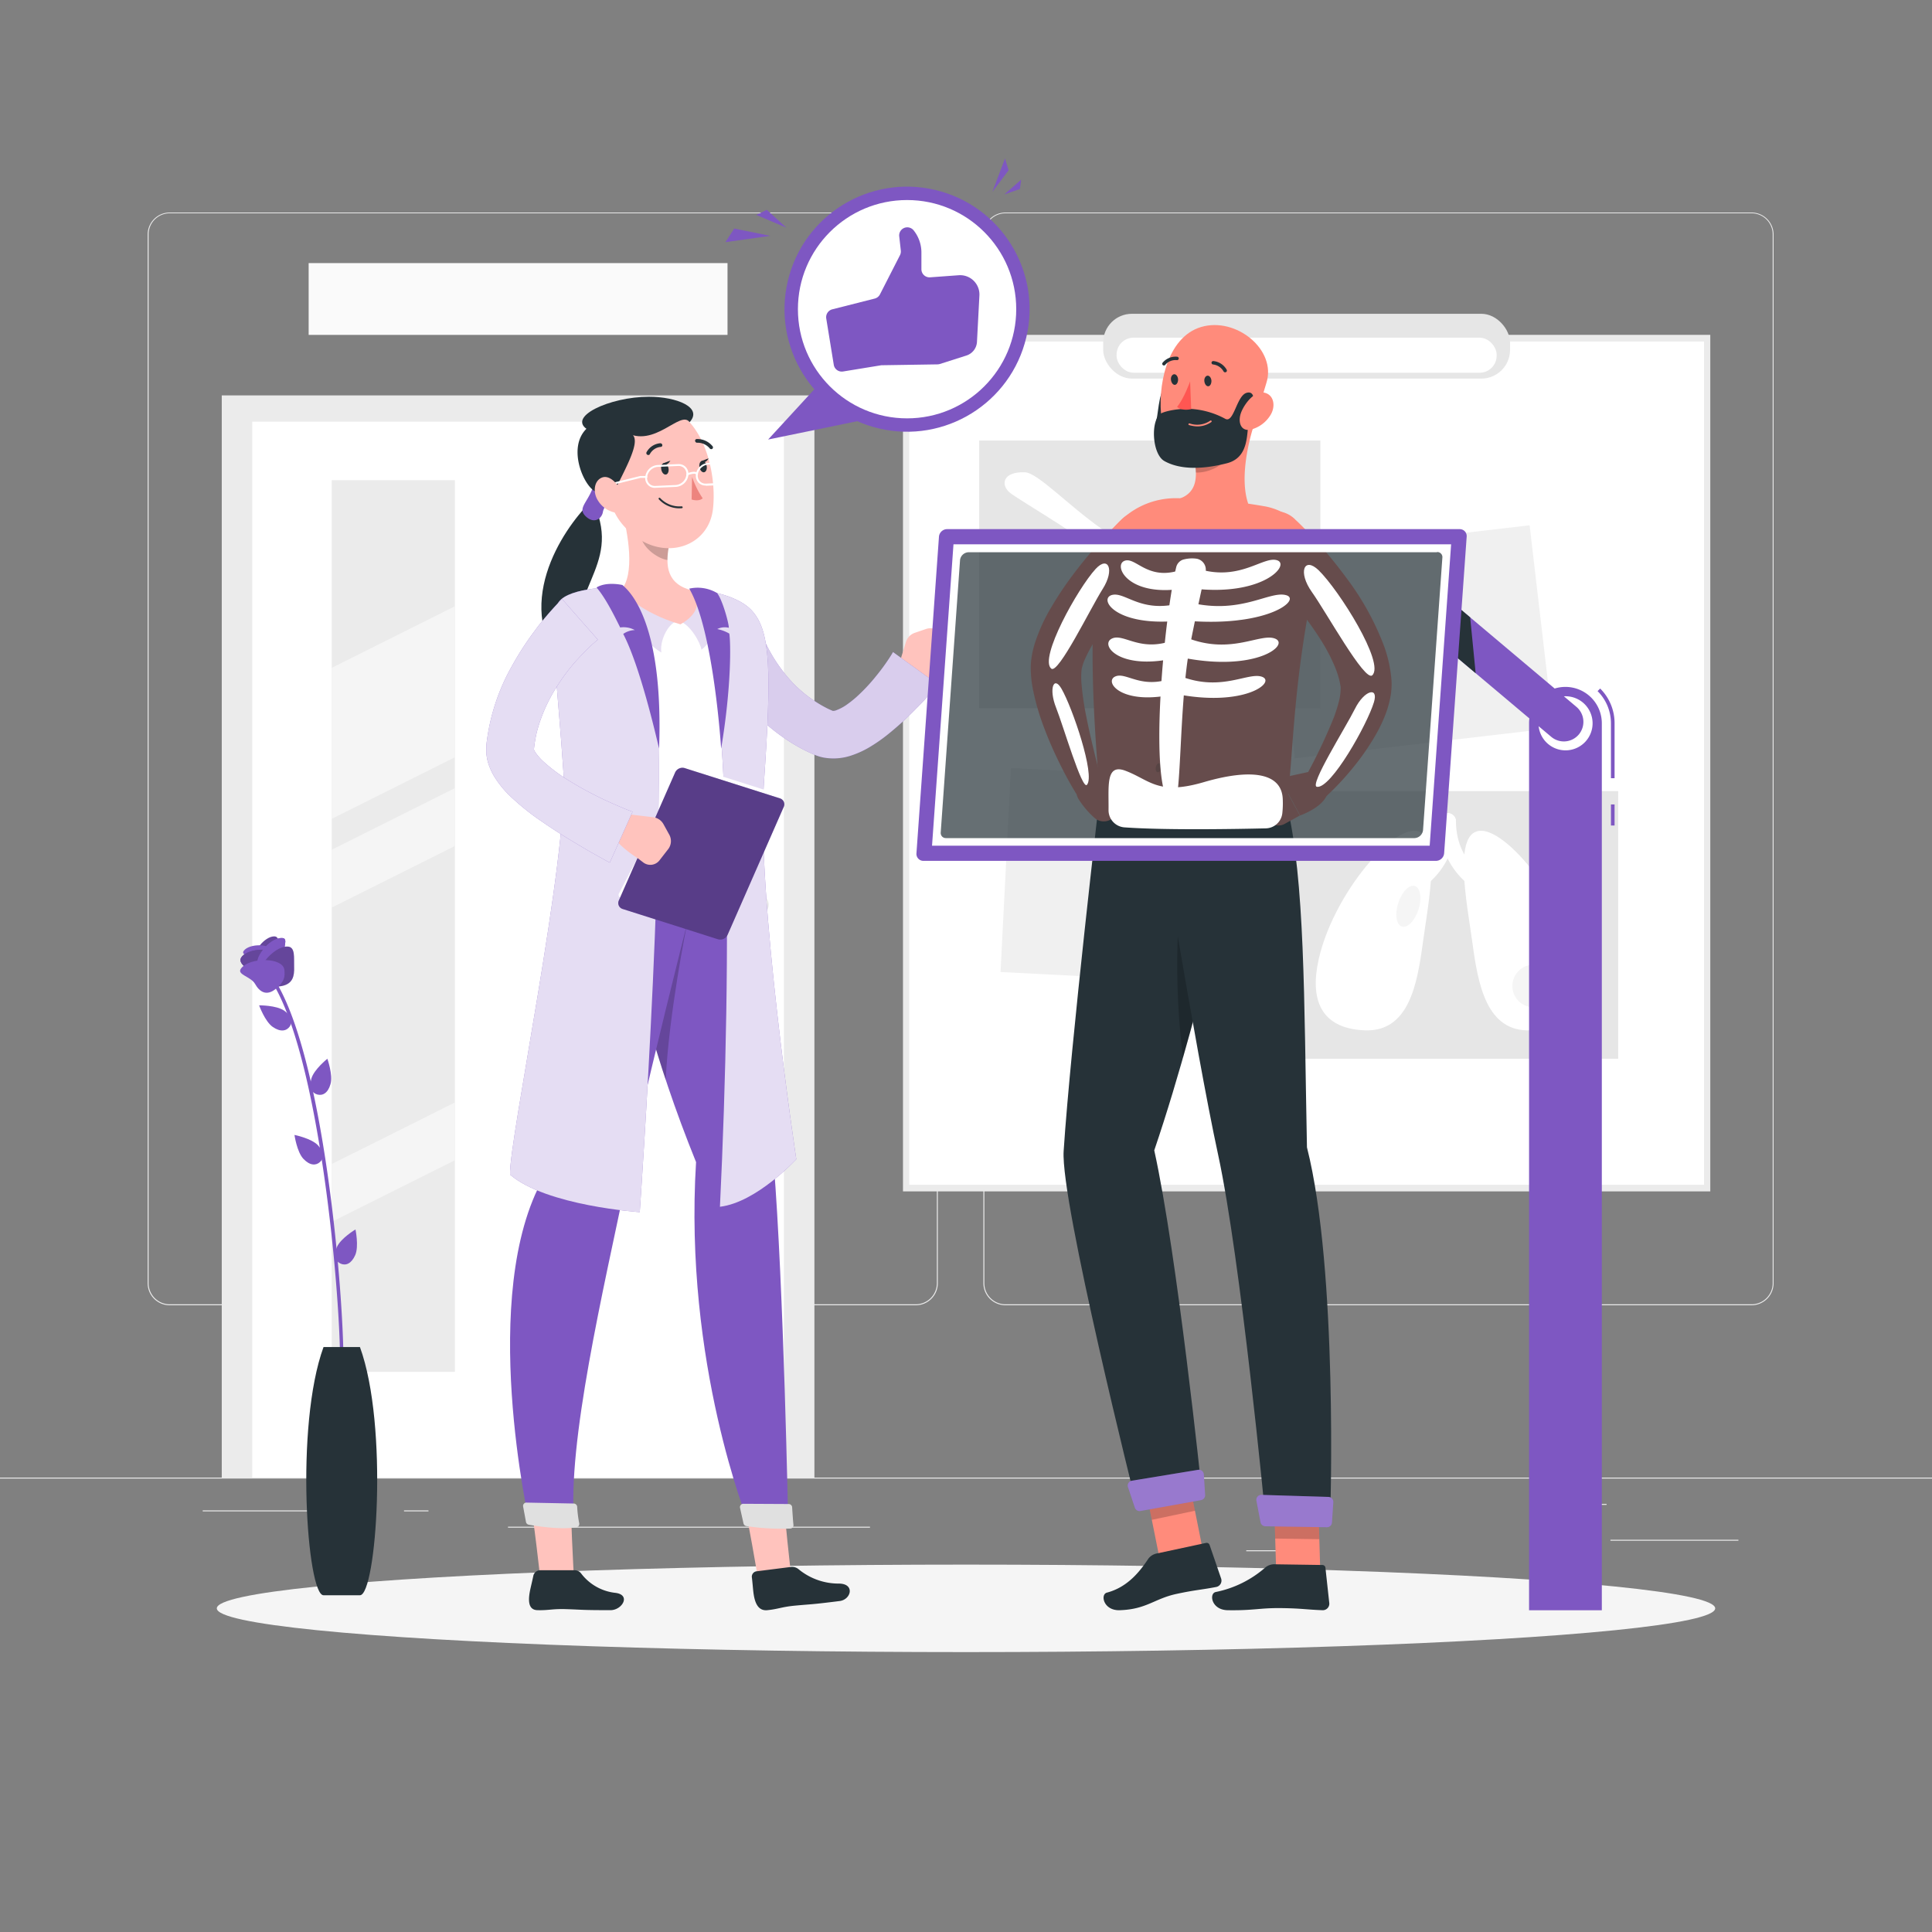 <svg xmlns="http://www.w3.org/2000/svg" viewBox="0 0 500 500"><rect x="0" y="0" width="500" height="500" fill="#808080" stroke="none"/><g id="freepik--background-complete--inject-126"><rect y="382.4" width="500" height="0.25" style="fill:#ebebeb"></rect><rect x="416.78" y="398.49" width="33.12" height="0.25" style="fill:#ebebeb"></rect><rect x="322.53" y="401.21" width="8.69" height="0.25" style="fill:#ebebeb"></rect><rect x="396.59" y="389.21" width="19.19" height="0.25" style="fill:#ebebeb"></rect><rect x="52.46" y="390.89" width="43.19" height="0.25" style="fill:#ebebeb"></rect><rect x="104.56" y="390.89" width="6.33" height="0.25" style="fill:#ebebeb"></rect><rect x="131.47" y="395.11" width="93.68" height="0.25" style="fill:#ebebeb"></rect><path d="M237,337.8H43.91a5.71,5.71,0,0,1-5.7-5.71V60.66A5.71,5.71,0,0,1,43.91,55H237a5.71,5.71,0,0,1,5.71,5.71V332.09A5.71,5.71,0,0,1,237,337.8ZM43.91,55.2a5.46,5.46,0,0,0-5.45,5.46V332.09a5.46,5.46,0,0,0,5.45,5.46H237a5.47,5.47,0,0,0,5.46-5.46V60.66A5.47,5.47,0,0,0,237,55.2Z" style="fill:#ebebeb"></path><path d="M453.31,337.8H260.21a5.72,5.72,0,0,1-5.71-5.71V60.66A5.72,5.72,0,0,1,260.21,55h193.1A5.71,5.71,0,0,1,459,60.66V332.09A5.71,5.71,0,0,1,453.31,337.8ZM260.21,55.2a5.47,5.47,0,0,0-5.46,5.46V332.09a5.47,5.47,0,0,0,5.46,5.46h193.1a5.47,5.47,0,0,0,5.46-5.46V60.66a5.47,5.47,0,0,0-5.46-5.46Z" style="fill:#ebebeb"></path><rect x="57.39" y="102.33" width="153.38" height="280.07" style="fill:#ebebeb"></rect><rect x="79.88" y="68.09" width="108.4" height="18.58" style="fill:#fafafa"></rect><rect x="65.28" y="109.13" width="137.6" height="273.27" style="fill:#fff"></rect><path d="M196.29,231.49H168.9a2.64,2.64,0,0,0-2.65,2.65h0a2.65,2.65,0,0,0,2.65,2.65h27.39a2.65,2.65,0,0,0,2.65-2.65h0A2.65,2.65,0,0,0,196.29,231.49Z" style="fill:#ebebeb"></path><rect x="85.85" y="124.27" width="31.88" height="230.76" style="fill:#ebebeb"></rect><polygon points="117.73 156.9 85.85 172.84 85.85 211.93 117.73 195.99 117.73 156.9" style="fill:#f5f5f5"></polygon><polygon points="117.73 203.97 85.85 219.91 85.85 234.88 117.73 218.94 117.73 203.97" style="fill:#f5f5f5"></polygon><polygon points="117.73 285.31 85.85 301.24 85.85 316.21 117.73 300.27 117.73 285.31" style="fill:#f5f5f5"></polygon><rect x="233.68" y="86.67" width="208.93" height="221.67" transform="translate(676.3 395) rotate(180)" style="fill:#ebebeb"></rect><rect x="235.3" y="88.38" width="205.69" height="218.23" transform="translate(676.3 395) rotate(180)" style="fill:#fff"></rect><rect x="260.22" y="200.49" width="67.36" height="52.84" transform="translate(575.88 468.47) rotate(-177.08)" style="fill:#f0f0f0"></rect><rect x="331.8" y="139.68" width="67.36" height="52.84" transform="translate(747.78 288.62) rotate(173.33)" style="fill:#f0f0f0"></rect><rect x="285.5" y="81.2" width="105.3" height="16.77" rx="7.43" transform="translate(676.3 179.18) rotate(180)" style="fill:#e6e6e6"></rect><rect x="288.97" y="87.39" width="98.36" height="9.07" rx="4.39" transform="translate(676.3 183.85) rotate(-180)" style="fill:#fff"></rect><rect x="253.43" y="114.01" width="88.29" height="69.26" transform="translate(595.14 297.28) rotate(180)" style="fill:#e6e6e6"></rect><path d="M265.23,122.22c-5.66-.19-6.26,3.13-4.05,5.14s23.74,14.07,24.48,17.62,2.13,8.84,4.31,4.32,6.28-3.31,7.71-7.13c1-2.76-9.35-3-12.39-5.16C276.36,130.73,268.55,122.34,265.23,122.22Z" style="fill:#fff"></path><path d="M326.42,175.05c2.54.68,3-.57.78-2.57s-20-12.21-21.21-20.18c-.55-3.59-2.13-8.85-4.32-4.33s-6.27,3.32-7.7,7.14c-1,2.75,9.35,3,12.39,5.15C315.29,166.55,323.21,174.2,326.42,175.05Z" style="fill:#fff"></path><path d="M299.29,149.32c1.89-2.09-.73-5.1-4.64-3.34S294.2,155,299.29,149.32Z" style="fill:#fff"></path><path d="M304.94,149.62c6.22,7.42,23.63,19.63,26.09,20.52s4.49,5-2.75.24S306,154.23,304.94,152.31,304.94,149.62,304.94,149.62Z" style="fill:#fff"></path><rect x="330.5" y="204.74" width="88.29" height="69.26" transform="translate(749.29 478.74) rotate(180)" style="fill:#e6e6e6"></rect><path d="M383.42,215c-7.63-.21-3.78,18.62-2.34,29.15s3.59,23,15.08,22.5,14.18-8.15,11.84-18.45C404.41,232.34,390.27,215.16,383.42,215Z" style="fill:#fff"></path><path d="M365.87,215c7.62-.21,3.77,18.62,2.34,29.15s-3.59,23-15.08,22.5-14.18-8.15-11.84-18.45C344.87,232.34,359,215.16,365.87,215Z" style="fill:#fff"></path><path d="M382.54,230.15a2.19,2.19,0,0,1-1.05-.27c-.37-.21-9-5.19-9-17.44a2.16,2.16,0,0,1,4.31,0c0,9.65,6.53,13.53,6.81,13.69a2.15,2.15,0,0,1-1.07,4Z" style="fill:#fff"></path><path d="M366.75,230.15a2.15,2.15,0,0,1-1.07-4c.31-.18,6.81-4.06,6.81-13.69a2.16,2.16,0,0,1,4.31,0c0,12.25-8.63,17.23-9,17.44A2.11,2.11,0,0,1,366.75,230.15Z" style="fill:#fff"></path><path d="M391.4,255.16a5.51,5.51,0,1,0,5.5-5.5A5.51,5.51,0,0,0,391.4,255.16Z" style="fill:#f5f5f5"></path><path d="M361.86,233.7c-.93,2.9-.51,5.62.94,6.09s3.37-1.51,4.3-4.4.51-5.62-.94-6.09S362.79,230.81,361.86,233.7Z" style="fill:#f5f5f5"></path></g><g id="freepik--Shadow--inject-126"><ellipse id="freepik--path--inject-126" cx="250" cy="416.24" rx="193.89" ry="11.32" style="fill:#f5f5f5"></ellipse></g><g id="freepik--Flower--inject-126"><path d="M88.44,353.25h0a.44.44,0,0,1-.44-.44c.15-16.78-5.23-80.63-18.2-99.59a.44.44,0,0,1,.11-.61.45.45,0,0,1,.62.11C83.81,272.14,89,335.38,88.88,352.81A.44.44,0,0,1,88.44,353.25Z" style="fill:#7E57C2"></path><path d="M93.15,348.61H83.73c-7.45,20.39-4.25,64.24,0,64.24h9.42C97.4,412.85,100.6,369,93.15,348.61Z" style="fill:#263238"></path><path d="M73.54,261.55c2,1.41,2.24,3,1.43,4.13s-2.35,1.5-4.38.09-3.53-5.59-3.53-5.59S71.51,260.14,73.54,261.55Z" style="fill:#7E57C2"></path><path d="M85.54,280.55c-.67,2.38-2.07,3.09-3.44,2.7s-2.19-1.73-1.52-4.1S84.72,274,84.72,274,86.21,278.18,85.54,280.55Z" style="fill:#7E57C2"></path><path d="M82.27,296.38c1.69,1.79,1.59,3.36.56,4.33s-2.6,1-4.3-.79-2.32-6.2-2.32-6.2S80.57,294.59,82.27,296.38Z" style="fill:#7E57C2"></path><path d="M91.94,324.8c-1,2.27-2.45,2.8-3.76,2.24s-1.94-2-1-4.27S92,318.18,92,318.18,92.91,322.54,91.94,324.8Z" style="fill:#7E57C2"></path><path d="M66.54,248.23c-1.63-1.54,2-6,4.51-5.89,1.3.08,1,1.92,1.08,3.45s-.18,2.94-2.21,3.32S67.32,249,66.54,248.23Z" style="fill:#7E57C2"></path><path d="M66.54,248.23c-1.63-1.54,2-6,4.51-5.89,1.3.08,1,1.92,1.08,3.45s-.18,2.94-2.21,3.32S67.32,249,66.54,248.23Z" style="opacity:0.2"></path><path d="M70.48,246.37c-.15-2.24-6-2.28-7.41-.28-.77,1.06,1.68,1.29,2.42,2.64s1.93,2.13,3.52.81S70.55,247.44,70.48,246.37Z" style="fill:#7E57C2"></path><path d="M72.28,248.08c-.2-3-7.85-3-9.78-.37-1,1.39,1.09,2.66,2.6,4s3.14,2.29,5.24.55S72.37,249.49,72.28,248.08Z" style="fill:#7E57C2"></path><path d="M72.28,248.08c-.2-3-7.85-3-9.78-.37-1,1.39,1.09,2.66,2.6,4s3.14,2.29,5.24.55S72.37,249.49,72.28,248.08Z" style="opacity:0.2"></path><path d="M67.08,250.53c-2.15-2,2.68-8,6-7.77,1.71.1-.1,2.79.64,4.67s.55,3.76-2.13,4.26S68.11,251.49,67.08,250.53Z" style="fill:#7E57C2"></path><path d="M72.28,248.08c-.2-3-7.85-3-9.78-.37-1,1.39,1.09,2.66,2.6,4s3.14,2.29,5.24.55S72.37,249.49,72.28,248.08Z" style="fill:#7E57C2"></path><path d="M72.28,248.08c-.2-3-7.85-3-9.78-.37-1,1.39,1.09,2.66,2.6,4s3.14,2.29,5.24.55S72.37,249.49,72.28,248.08Z" style="opacity:0.2"></path><path d="M67.08,250.53c-2.15-2,2.68-8,6-7.77,1.71.1-.1,2.79.64,4.67s.55,3.76-2.13,4.26S68.11,251.49,67.08,250.53Z" style="fill:#7E57C2"></path><path d="M67.64,253.91c-2.48-2.34,3.08-9.17,6.84-8.94,2,.12,1.56,2.91,1.64,5.24s-.27,4.46-3.35,5S68.81,255,67.64,253.91Z" style="fill:#7E57C2"></path><path d="M67.64,253.91c-2.48-2.34,3.08-9.17,6.84-8.94,2,.12,1.56,2.91,1.64,5.24s-.27,4.46-3.35,5S68.81,255,67.64,253.91Z" style="opacity:0.2"></path><path d="M73.61,251.1c-.22-3.4-9-3.47-11.25-.43-1.16,1.6,2.55,2,3.67,4s2.94,3.24,5.35,1.23S73.72,252.71,73.61,251.1Z" style="fill:#7E57C2"></path></g><g id="freepik--approved-icon--inject-126"><circle cx="234.75" cy="80.02" r="31.71" transform="translate(102.94 290.11) rotate(-76.72)" style="fill:#7E57C2"></circle><polygon points="211.98 99.41 198.79 113.75 227.28 107.89 211.98 99.41" style="fill:#7E57C2"></polygon><circle cx="234.75" cy="80.02" r="28.25" style="fill:#fff"></circle><path d="M213.83,82.41l1.95,12a2.1,2.1,0,0,0,2.41,1.73l9.93-1.62.31,0,14.2-.22a2.51,2.51,0,0,0,.61-.1l6.87-2.19a3.94,3.94,0,0,0,2.73-3.53l.63-12a5,5,0,0,0-5.34-5.25l-7.41.54a2.1,2.1,0,0,1-2.26-2.08l0-4.4a9.16,9.16,0,0,0-2-5.66h0a2.12,2.12,0,0,0-2-.77h0a2.1,2.1,0,0,0-1.74,2.31l.41,3.66a2.16,2.16,0,0,1-.21,1.2l-5.19,10.16a2.11,2.11,0,0,1-1.36,1.08l-11,2.79A2.11,2.11,0,0,0,213.83,82.41Z" style="fill:#7E57C2"></path><polygon points="256.83 49.65 260.1 41 261.02 44.07 256.83 49.65" style="fill:#7E57C2"></polygon><polygon points="199.36 61.04 187.73 62.67 190.02 59.15 199.36 61.04" style="fill:#7E57C2"></polygon><polygon points="203.51 58.92 195.72 55.62 198.44 54.3 203.51 58.92" style="fill:#7E57C2"></polygon><polygon points="259.92 50.32 264.28 46.5 263.95 48.91 259.92 50.32" style="fill:#7E57C2"></polygon></g><g id="freepik--character-1--inject-126"><path d="M151.25,131.56c-7.66,8.46-20,29.29-1.34,45.44-5.45-23,9.51-28.26,5-43.42C152,130.85,151.25,131.56,151.25,131.56Z" style="fill:#263238"></path><path d="M153.94,124.27c-1,5.35-4.75,6.92-2.48,9.23s4.31.68,4.57-1,3-4.63,3-4.63A4,4,0,0,0,153.94,124.27Z" style="fill:#7E57C2"></path><path d="M147.81,384.53l-11.05.81c1.53,8.8,3,22.68,3,22.68h8.76S147.49,390.55,147.81,384.53Z" style="fill:#ffc3bd"></path><path d="M202.69,384.68l-11,.32c2.07,8.9,4.37,22.9,4.37,22.9l8.75.39S202.74,390.71,202.69,384.68Z" style="fill:#ffc3bd"></path><path d="M158,416.71c-7.61,0-7.07-.12-11.36-.26-3.67-.13-4.51.33-7.46.26-2.46,0-2.54-2.41-2-5.11.21-1,.53-2.26.84-3.75a1.81,1.81,0,0,1,1.8-1.47h8.91a2.08,2.08,0,0,1,1.68.85,12.87,12.87,0,0,0,8.85,5C163.39,412.75,161,416.71,158,416.71Z" style="fill:#263238"></path><path d="M217.27,414.35c-7.55.95-7.05.77-11.35,1.17-3.69.34-4.38.89-7.32,1.19-2.46.26-3.31-2-3.63-4.7-.12-1-.2-2.24-.38-3.73a1.41,1.41,0,0,1,1.31-1.64l8.84-1.12a2.61,2.61,0,0,1,1.95.61,16.32,16.32,0,0,0,10.39,3.7C221.36,409.84,220.28,414,217.27,414.35Z" style="fill:#263238"></path><path d="M193.89,212.75s6.92,53.84,6.32,88c2.62,32.09,3.78,93.7,3.78,93.7-.2,1.64-8.82.6-10.31-.45,0,0-16.77-41.19-13.54-93.25-22-54.3-20.71-88-20.71-88Z" style="fill:#7E57C2"></path><path d="M165.57,256.23c1.7,7,3.9,14.79,6.71,23.25.81-17.05,5.42-39.86,5.58-40.64Z" style="opacity:0.2"></path><path d="M184.51,212.75s-15.74,60.77-22,90.61c-6.55,31.33-15.73,70.09-13.91,90.91-1.75,1-8,1.1-11.56,0,0,0-13.48-59.36,3.66-89.53-6.2-74.23,13.43-92,13.43-92Z" style="fill:#7E57C2"></path><path d="M149.37,389.93a30.14,30.14,0,0,0,.53,4.28.87.87,0,0,1-.72,1.05c-4.21.68-10.37-.31-12.32-.66a.9.9,0,0,1-.74-.73l-.74-4a.86.86,0,0,1,.86-1l12.24.24A.91.91,0,0,1,149.37,389.93Z" style="fill:#e0e0e0"></path><path d="M205,390c.07,1.12.19,3.12.34,4.59a.86.86,0,0,1-.78,1,62.7,62.7,0,0,1-11.38-.63.93.93,0,0,1-.77-.72l-.89-4a.87.87,0,0,1,.85-1.06l11.72.06A.91.91,0,0,1,205,390Z" style="fill:#e0e0e0"></path><path d="M239.68,162.77l-2.92,1a3.6,3.6,0,0,0-2.29,2.33l-1.59,5.15a6.64,6.64,0,0,0,1.07,6l.81,1.06c4.93-1.27,9.34-6.27,9.34-6.27l1.41-1.29a3,3,0,0,0,.3-4.21l-2.51-2.83A3.42,3.42,0,0,0,239.68,162.77Z" style="fill:#ffc3bd"></path><path d="M196,161s0,.16.07.26l.12.39.27.82c.18.56.42,1.12.65,1.68.47,1.12,1,2.24,1.55,3.33a40.76,40.76,0,0,0,3.94,6.21,33.06,33.06,0,0,0,10.71,9.23c.51.27,1,.54,1.56.77l.4.18.26.11h0a2.26,2.26,0,0,0,1-.21,11.82,11.82,0,0,0,2.39-1.25,27.92,27.92,0,0,0,2.67-2.09,46.19,46.19,0,0,0,5.13-5.45c.82-1,1.59-2,2.35-3.08.37-.53.74-1.06,1.09-1.6s.72-1.12.95-1.55l11.72,8.44c-.59.7-1.06,1.2-1.58,1.79l-1.54,1.67c-1,1.11-2.08,2.19-3.14,3.27a78.85,78.85,0,0,1-6.91,6.24,40.51,40.51,0,0,1-4.09,2.88,24,24,0,0,1-5.13,2.44,14.42,14.42,0,0,1-7.27.58,11,11,0,0,1-2.06-.6c-.4-.15-.48-.2-.7-.29l-.56-.25c-.75-.33-1.48-.7-2.21-1.07a49.45,49.45,0,0,1-14.87-12.14,65.12,65.12,0,0,1-5.53-7.65c-.83-1.34-1.6-2.7-2.33-4.11-.37-.71-.71-1.42-1.06-2.15l-.52-1.13L183,166c-.1-.22-.16-.37-.29-.72Z" style="fill:#7E57C2"></path><path d="M196,161s0,.16.07.26l.12.39.27.82c.18.56.42,1.12.65,1.68.47,1.12,1,2.24,1.55,3.33a40.76,40.76,0,0,0,3.94,6.21,33.06,33.06,0,0,0,10.71,9.23c.51.27,1,.54,1.56.77l.4.18.26.11h0a2.26,2.26,0,0,0,1-.21,11.82,11.82,0,0,0,2.39-1.25,27.92,27.92,0,0,0,2.67-2.09,46.19,46.19,0,0,0,5.13-5.45c.82-1,1.59-2,2.35-3.08.37-.53.74-1.06,1.09-1.6s.72-1.12.95-1.55l11.72,8.44c-.59.7-1.06,1.2-1.58,1.79l-1.54,1.67c-1,1.11-2.08,2.19-3.14,3.27a78.85,78.85,0,0,1-6.91,6.24,40.51,40.51,0,0,1-4.09,2.88,24,24,0,0,1-5.13,2.44,14.42,14.42,0,0,1-7.27.58,11,11,0,0,1-2.06-.6c-.4-.15-.48-.2-.7-.29l-.56-.25c-.75-.33-1.48-.7-2.21-1.07a49.45,49.45,0,0,1-14.87-12.14,65.12,65.12,0,0,1-5.53-7.65c-.83-1.34-1.6-2.7-2.33-4.11-.37-.71-.71-1.42-1.06-2.15l-.52-1.13L183,166c-.1-.22-.16-.37-.29-.72Z" style="fill:#fff;opacity:0.7"></path><path d="M197.58,167.21a165.26,165.26,0,0,1-.27,17.68c-.32,7.68-2,15.75-4.09,28.18-4.2,2.46-25.46,1.44-39.07-.32.83-10.89-.52-23.33-7.9-47.84-1.71-5.68,2.11-11.13,8.2-11.71,1.63-.16,3.35-.29,5.13-.37a139.86,139.86,0,0,1,18.66,0c2,.17,4.13.41,6.14.68C191.63,154.45,197.35,160.4,197.58,167.21Z" style="fill:#fff"></path><path d="M194,215.69a184.23,184.23,0,0,1-41.26-.09.94.94,0,0,1-.72-1.31c.34-.79.67-1.58,1-2.37a.88.88,0,0,1,.89-.55,180.81,180.81,0,0,0,39.67,0,.89.89,0,0,1,1,.83c.09.82.17,1.64.25,2.46A.93.93,0,0,1,194,215.69Z" style="fill:#263238"></path><path d="M175.16,160.73c-2.5.86-4.48,5.42-4,8.14C165,165.23,159.32,155,159.32,155l2.58-2Z" style="fill:#7E57C2;opacity:0.2"></path><path d="M175.75,160.73c3,.86,5.6,5.86,5.78,7.41,5.84-4.26.41-13.44.41-13.44l-3-1.13Z" style="fill:#7E57C2;opacity:0.2"></path><path d="M160.88,131.84c1.63,6,3.62,17-.28,21,0,0,5.15,5.79,15.5,8.74,7.28-4.17,3.16-8.74,3.16-8.74-6.81-1.6-7-6.57-6.19-11.23Z" style="fill:#ffc3bd"></path><path d="M160.17,151.91s7.07,6.28,9.17,21.41c4,28.89-3.77,140.38-3.77,140.38S141.44,312.1,132,304c-.44-8.09,15.2-82.65,13.82-104.06s-4-40-1.26-44.07S160.17,151.91,160.17,151.91Z" style="fill:#7E57C2"></path><path d="M160.17,151.91s7.07,6.28,9.17,21.41c4,28.89-3.77,140.38-3.77,140.38S141.44,312.1,132,304c-.44-8.09,15.2-82.65,13.82-104.06s-4-40-1.26-44.07S160.17,151.91,160.17,151.91Z" style="fill:#fff;opacity:0.8"></path><path d="M178.75,152.51c10.76,13.82,10.68,95.37,7.57,159.8,9.55-1.15,19.76-12.31,19.76-12.31s-10.38-68.35-8.38-97.34,1.72-39.09-2.94-44.44S178.75,152.51,178.75,152.51Z" style="fill:#7E57C2"></path><path d="M178.75,152.51c10.76,13.82,10.68,95.37,7.57,159.8,9.55-1.15,19.76-12.31,19.76-12.31s-10.38-68.35-8.38-97.34,1.72-39.09-2.94-44.44S178.75,152.51,178.75,152.51Z" style="fill:#fff;opacity:0.8"></path><path d="M161.08,151.4c1.87,1.58,10.69,9.57,9.49,42.33-.89-3.72-4.93-21.3-9.28-29.67a5.6,5.6,0,0,1,3-1,6.12,6.12,0,0,0-3.79-.67c-1.22-2.45-3.71-7.59-6.12-10.35C157,150.42,161.08,151.4,161.08,151.4Z" style="fill:#7E57C2"></path><path d="M186.63,193.73s-1.92-30.51-8.25-41.39a9.89,9.89,0,0,1,7.19,1.13c1.33,1.59,3.05,7.71,3.05,9a4.39,4.39,0,0,0-3,.33,10.23,10.23,0,0,1,3.12,1.17C189.13,166.2,189.32,177.72,186.63,193.73Z" style="fill:#7E57C2"></path><path d="M165.85,135.83l7.21,5.78a19.87,19.87,0,0,0-.33,3.32c-2.58-.37-6.3-3.18-6.77-5.86A8.91,8.91,0,0,1,165.85,135.83Z" style="opacity:0.2"></path><path d="M155.76,119.79c1.82,9.69,2.39,13.82,7.92,18.47,8.32,7,19.75,3.3,20.84-6.59,1-8.89-2.16-23.25-12.15-26.45A12.63,12.63,0,0,0,155.76,119.79Z" style="fill:#ffc3bd"></path><path d="M159.32,126.49c3-6.06,6.06-11.7,4.59-13.75s-8.65-5.17-12.11-1.8c-5.21,5.07-.49,15.47,2.58,16.37A5.28,5.28,0,0,0,159.32,126.49Z" style="fill:#263238"></path><path d="M161.72,111.76c7.62,4.48,14.38-5.79,16.74-2.5,3.53-3.8-3.3-6.58-10.54-6.58-10.09,0-21.69,5.31-15.55,8.67S161.72,111.76,161.72,111.76Z" style="fill:#263238"></path><path d="M156.34,126a.25.25,0,0,1-.06-.49l9.41-2.32h1.55a.25.25,0,1,1,0,.49h-1.49L156.4,126Z" style="fill:#fff"></path><path d="M171.12,121.4c.11.82.63,1.46,1.16,1.42s.86-.74.74-1.56-.64-1.45-1.17-1.41S171,120.58,171.12,121.4Z" style="fill:#263238"></path><path d="M181,120.82c.12.82.64,1.45,1.16,1.41s.86-.73.74-1.55-.64-1.46-1.16-1.42S180.9,120,181,120.82Z" style="fill:#263238"></path><path d="M181.53,119.33l1.85-.71S182.61,120.23,181.53,119.33Z" style="fill:#263238"></path><path d="M179.11,123.43a23.89,23.89,0,0,0,2.75,5.54c-1.08.93-2.87.3-2.87.3Z" style="fill:#ed847e"></path><path d="M169.51,126.26a2.48,2.48,0,0,1-1.84-.77,2.54,2.54,0,0,1-.67-2.09,3.46,3.46,0,0,1,3.16-3.05l5.32-.24a2.51,2.51,0,0,1,2,.76,2.63,2.63,0,0,1,.67,2.09A3.47,3.47,0,0,1,175,126l-5.31.24Zm6.1-5.67h-.11l-5.32.24a3,3,0,0,0-2.7,2.61,2.15,2.15,0,0,0,.55,1.71,2,2,0,0,0,1.59.61l5.31-.24h0a3,3,0,0,0,2.7-2.61,2.11,2.11,0,0,0-.54-1.71A2,2,0,0,0,175.61,120.59Z" style="fill:#fff"></path><path d="M182.61,125.66a2.51,2.51,0,0,1-1.84-.76,2.65,2.65,0,0,1-.67-2.1,3.46,3.46,0,0,1,3.17-3l2.3-.11a2.56,2.56,0,0,1,2,.77,2.61,2.61,0,0,1,.68,2.09,3.49,3.49,0,0,1-3.17,3.06l-2.3.1Zm2.42-.35h0Zm.67-5.18h-.11l-2.3.1a3,3,0,0,0-2.7,2.61,2.11,2.11,0,0,0,.54,1.71,2,2,0,0,0,1.59.61l2.3-.11a3,3,0,0,0,2.7-2.61,2.12,2.12,0,0,0-.54-1.7A2,2,0,0,0,185.7,120.13Z" style="fill:#fff"></path><path d="M177.89,123a.22.22,0,0,1-.22-.15.23.23,0,0,1,.13-.32c.37-.16,2.25-.89,2.79,0a.25.25,0,0,1-.08.34.24.24,0,0,1-.34-.08c-.24-.38-1.44-.1-2.18.21A.2.2,0,0,1,177.89,123Z" style="fill:#fff"></path><path d="M175.1,131.52a6.9,6.9,0,0,0,1.37,0,.22.22,0,0,0,.2-.26.26.26,0,0,0-.27-.22,6.87,6.87,0,0,1-5.56-2.16.24.24,0,0,0-.33,0,.25.25,0,0,0,0,.34A7.27,7.27,0,0,0,175.1,131.52Z" style="fill:#263238"></path><path d="M154.79,129.6a6.77,6.77,0,0,0,4.53,3.08c2.31.32,3-2.36,1.91-4.84-1-2.22-3.31-5.07-5.43-4.25S153.38,127.48,154.79,129.6Z" style="fill:#ffc3bd"></path><path d="M167.89,117.75a.43.43,0,0,0,.29-.22,3.55,3.55,0,0,1,2.8-1.87.43.43,0,0,0,.43-.48.53.53,0,0,0-.53-.47,4.47,4.47,0,0,0-3.56,2.33.49.49,0,0,0,.21.65A.51.51,0,0,0,167.89,117.75Z" style="fill:#263238"></path><path d="M184.05,116.24a.51.51,0,0,0,.33-.11.48.48,0,0,0,0-.68,5.08,5.08,0,0,0-4.1-1.83.44.44,0,0,0-.38.53.52.52,0,0,0,.56.43,4.05,4.05,0,0,1,3.23,1.48A.5.5,0,0,0,184.05,116.24Z" style="fill:#263238"></path><path d="M184,239.72l-23.39-7.43a.73.73,0,0,1-.43-1.06l8.46-16.18.05-.11,6.1-16.93a.93.93,0,0,1,1.14-.56l23.4,7.43a.73.73,0,0,1,.45,1l-14.66,33.32A.93.93,0,0,1,184,239.72Z" style="fill:#fff"></path><path d="M185.8,243.08l-24.64-7.83a1.6,1.6,0,0,1-1-2.22l14.57-33.13a2.08,2.08,0,0,1,2.46-1.12l24.64,7.83a1.6,1.6,0,0,1,1,2.22L188.27,242A2.08,2.08,0,0,1,185.8,243.08Z" style="fill:#7E57C2"></path><path d="M185.8,243.08l-24.64-7.83a1.6,1.6,0,0,1-1-2.22l14.57-33.13a2.08,2.08,0,0,1,2.46-1.12l24.64,7.83a1.6,1.6,0,0,1,1,2.22L188.27,242A2.08,2.08,0,0,1,185.8,243.08Z" style="opacity:0.3"></path><path d="M171.63,119.91l1.85-.71S172.71,120.81,171.63,119.91Z" style="fill:#263238"></path><path d="M173.2,216l-1.48-2.68a3.55,3.55,0,0,0-2.71-1.83l-5.35-.63a6.65,6.65,0,0,0-5.71,2.16l-.9,1c2.15,4.62,7.88,8,7.88,8l1.52,1.16a3,3,0,0,0,4.19-.48l2.33-3A3.43,3.43,0,0,0,173.2,216Z" style="fill:#ffc3bd"></path><path d="M154.72,165.55l-.31.24-.38.32-.78.69c-.52.47-1,1-1.54,1.48-1,1-2,2.09-3,3.18a52.73,52.73,0,0,0-5.08,7A41.34,41.34,0,0,0,140,186a33.32,33.32,0,0,0-1.18,3.93,34,34,0,0,0-.64,4l0,.25V194c0-.07,0-.08,0,0a4,4,0,0,0,.34.67,14.09,14.09,0,0,0,2.15,2.46,43.7,43.7,0,0,0,6.76,5,87.56,87.56,0,0,0,7.94,4.35c1.37.68,2.77,1.3,4.17,1.91l2.11.9c.69.28,1.45.57,2.06.78l-5.9,13.18c-.85-.44-1.54-.84-2.29-1.26l-2.2-1.22c-1.46-.83-2.89-1.69-4.34-2.55-2.88-1.73-5.74-3.51-8.56-5.48A63.41,63.41,0,0,1,132,206a25.84,25.84,0,0,1-4-4.9,16,16,0,0,1-1.67-3.68,12,12,0,0,1-.45-2.4,11.83,11.83,0,0,1,0-1.34l0-.34v-.25l0-.35a53.32,53.32,0,0,1,6.77-20.65,76.84,76.84,0,0,1,5.76-8.86c1-1.4,2.13-2.78,3.28-4.12.57-.67,1.17-1.33,1.77-2l.93-1,.49-.5.58-.58Z" style="fill:#7E57C2"></path><path d="M154.72,165.55l-.31.24-.38.32-.78.69c-.52.47-1,1-1.54,1.48-1,1-2,2.09-3,3.18a52.73,52.73,0,0,0-5.08,7A41.34,41.34,0,0,0,140,186a33.32,33.32,0,0,0-1.18,3.93,34,34,0,0,0-.64,4l0,.25V194c0-.07,0-.08,0,0a4,4,0,0,0,.34.67,14.09,14.09,0,0,0,2.15,2.46,43.7,43.7,0,0,0,6.76,5,87.56,87.56,0,0,0,7.94,4.35c1.37.68,2.77,1.3,4.17,1.91l2.11.9c.69.28,1.45.57,2.06.78l-5.9,13.18c-.85-.44-1.54-.84-2.29-1.26l-2.2-1.22c-1.46-.83-2.89-1.69-4.34-2.55-2.88-1.73-5.74-3.51-8.56-5.48A63.41,63.41,0,0,1,132,206a25.84,25.84,0,0,1-4-4.9,16,16,0,0,1-1.67-3.68,12,12,0,0,1-.45-2.4,11.83,11.83,0,0,1,0-1.34l0-.34v-.25l0-.35a53.32,53.32,0,0,1,6.77-20.65,76.84,76.84,0,0,1,5.76-8.86c1-1.4,2.13-2.78,3.28-4.12.57-.67,1.17-1.33,1.77-2l.93-1,.49-.5.58-.58Z" style="fill:#fff;opacity:0.8"></path></g><g id="freepik--character-2--inject-126"><path d="M300.53,145l-2.88,3.1-2.9,3.21c-1.9,2.16-3.78,4.34-5.55,6.55s-3.45,4.44-5,6.67a37.93,37.93,0,0,0-3.6,6.47,6.86,6.86,0,0,0-.26.7,5.81,5.81,0,0,0-.2.65,5.9,5.9,0,0,0-.25,1.17,20,20,0,0,0,0,3.4,70.44,70.44,0,0,0,1.17,8.15c1.08,5.62,2.59,11.42,4,17.13l0,.1a3.68,3.68,0,0,1-6.72,2.8c-1.66-2.72-3.09-5.43-4.46-8.25s-2.61-5.68-3.73-8.67a61.61,61.61,0,0,1-2.77-9.5,28.82,28.82,0,0,1-.62-5.61,17.86,17.86,0,0,1,.28-3.32c.08-.55.19-1.06.31-1.56s.25-1,.39-1.45a44.83,44.83,0,0,1,4.41-9.71,86.57,86.57,0,0,1,5.43-8.14q2.88-3.84,6-7.39c1-1.19,2.09-2.36,3.17-3.5s2.15-2.24,3.38-3.44a7.36,7.36,0,0,1,10.55,10.27Z" style="fill:#ff8b7b"></path><polygon points="306.84 378.91 311.52 402.32 300.36 404.67 295.67 381.25 306.84 378.91" style="fill:#ff8b7b"></polygon><path d="M299.58,402l12.52-2.69a.8.8,0,0,1,.94.52l3,8.73a1.68,1.68,0,0,1-1.25,2.14c-4,.77-5.27.73-10.25,1.79-5.82,1.24-7.77,4-14.74,4.23-4.22.15-5.11-4.08-3.33-4.55,5.65-1.49,8.81-5.92,10.78-8.86A3.63,3.63,0,0,1,299.58,402Z" style="fill:#263238"></path><polygon points="306.84 378.91 309.26 390.98 298.09 393.33 295.67 381.26 306.84 378.91" style="opacity:0.2"></polygon><path d="M298.72,297.71c13.2-38.83,23.66-90.44,23.66-90.44l-37.66-2.38s-7.65,65.46-9.45,93c-.85,13.06,18.72,91.08,18.72,91.08l17-3.33S304.68,324.7,298.72,297.71Z" style="fill:#263238"></path><path d="M305.21,235.23a195.62,195.62,0,0,0,.94,38.52c2.75-9.64,5.28-19.29,7.47-28.13Z" style="opacity:0.2"></path><path d="M295.14,391.05l15.69-2.82a1.29,1.29,0,0,0,1.06-1.35l-.34-5.3a1.28,1.28,0,0,0-1.49-1.19l-17.14,2.81a1.29,1.29,0,0,0-1,1.68l1.78,5.31A1.3,1.3,0,0,0,295.14,391.05Z" style="fill:#7E57C2"></path><path d="M295.14,391.05l15.69-2.82a1.29,1.29,0,0,0,1.06-1.35l-.34-5.3a1.28,1.28,0,0,0-1.49-1.19l-17.14,2.81a1.29,1.29,0,0,0-1,1.68l1.78,5.31A1.3,1.3,0,0,0,295.14,391.05Z" style="fill:#fff;opacity:0.2"></path><polygon points="341.08 386.03 341.78 409.9 330.36 409.74 329.66 385.86 341.08 386.03" style="fill:#ff8b7b"></polygon><path d="M330.09,404.84l12.14.18a.78.78,0,0,1,.79.71l1,9.18a1.68,1.68,0,0,1-1.69,1.81c-4-.13-5.31-.46-10.4-.54-5.94-.1-7.23.65-14.21.54-4.22-.07-4.89-4.34-3.08-4.71a27.83,27.83,0,0,0,12.9-6.41A3.68,3.68,0,0,1,330.09,404.84Z" style="fill:#263238"></path><polygon points="341.09 386.03 341.44 398.34 330.02 398.18 329.66 385.87 341.09 386.03" style="opacity:0.2"></polygon><path d="M338.24,296.93c-.78-39.22-.5-68.71-5.25-89l-34.27-2.13s10.64,65.85,16.52,93S327.42,392,327.42,392l16.85.21S346.33,328.8,338.24,296.93Z" style="fill:#263238"></path><path d="M327.47,395l15.93.25a1.29,1.29,0,0,0,1.31-1.21l.35-5.26a1.3,1.3,0,0,0-1.25-1.38l-17.35-.53a1.28,1.28,0,0,0-1.3,1.53l1.06,5.55A1.3,1.3,0,0,0,327.47,395Z" style="fill:#7E57C2"></path><path d="M327.47,395l15.93.25a1.29,1.29,0,0,0,1.31-1.21l.35-5.26a1.3,1.3,0,0,0-1.25-1.38l-17.35-.53a1.28,1.28,0,0,0-1.3,1.53l1.06,5.55A1.3,1.3,0,0,0,327.47,395Z" style="fill:#fff;opacity:0.2"></path><path d="M327.11,131a139.39,139.39,0,0,0-23-2.07,20.44,20.44,0,0,0-20.16,18.12c-1.78,15.41-1.57,32.61.72,58.76,9,6.66,30.75,4.5,48.36,2.13,1.79-12.38,1.33-29.92,7.18-57.8A16.07,16.07,0,0,0,327.11,131Z" style="fill:#ff8b7b"></path><path d="M288.47,199.58l-3.86-.45a4.38,4.38,0,0,0-3.58,1.21l-1.16,1.12a4.35,4.35,0,0,0-.81,5.23,22.8,22.8,0,0,0,4.15,4.93,3.57,3.57,0,0,0,5.74-1.26l2.4-5.91A3.56,3.56,0,0,0,288.47,199.58Z" style="fill:#ff8b7b"></path><path d="M300.46,198.81c-.11.64-.5,1.11-.88,1.05s-.58-.64-.47-1.28.51-1.11.88-1.05S300.58,198.17,300.46,198.81Z" style="opacity:0.2"></path><path d="M321.59,159.87a.77.77,0,0,1-.78.74.85.85,0,1,1,.78-.74Z" style="opacity:0.2"></path><path d="M292,158.46a.77.77,0,0,1-.79.74.78.78,0,0,1-.57-.92.7.7,0,1,1,1.36.18Z" style="opacity:0.2"></path><path d="M324.39,110.37,309,118.49c1.09,5.2,1,10.5-6.66,11.11a2.65,2.65,0,0,0-1.91,1c-2.06,2.62-2.67,6.78,5.41,8A24.81,24.81,0,0,0,323,135.36a2.32,2.32,0,0,0,.81-3.25C320.57,126.16,322.63,116.06,324.39,110.37Z" style="fill:#ff8b7b"></path><path d="M318.12,113.68l-9.12,4.8a20.48,20.48,0,0,1,.48,3.8c3.3.2,8-2.08,8.56-5A8.74,8.74,0,0,0,318.12,113.68Z" style="opacity:0.2"></path><path d="M299.28,108.8c.6-2.78.71-8.74,3.1-9.07S300.36,112.08,299.28,108.8Z" style="fill:#263238"></path><path d="M327.74,99.1c-2.73,8.55-2.78,13.38-7.69,17.52-7.39,6.23-18.05,1.08-19.39-8-1.22-8.2,1.16-21.33,10.21-24S330.47,90.56,327.74,99.1Z" style="fill:#ff8b7b"></path><path d="M300.47,107c-2.76,1.65-2.35,10.51.87,12.32s8.4,2.56,16.18.57c6.45-1.65,4.82-9.12,5.92-11.76s1.88-7.18-.78-6.48-3.32,8.06-5.61,6.71a21.47,21.47,0,0,0-8.75-2.53C305.19,105.64,301.64,106.35,300.47,107Z" style="fill:#263238"></path><path d="M328.71,107.56a8.41,8.41,0,0,1-5,3.62c-2.63.58-3.51-2.05-2.42-4.66,1-2.35,3.53-5.48,6-4.88S330.21,105.28,328.71,107.56Z" style="fill:#ff8b7b"></path><path d="M313.52,98.57c0,.76-.35,1.39-.84,1.4s-.93-.59-1-1.35.35-1.38.85-1.4S313.49,97.81,313.52,98.57Z" style="fill:#263238"></path><path d="M304.89,98.2c0,.76-.35,1.38-.85,1.4s-.92-.59-1-1.35.35-1.38.85-1.4S304.86,97.44,304.89,98.2Z" style="fill:#263238"></path><path d="M308,98.7s-1.56,4.43-3.38,6.6c1.4,1.21,3.66.57,3.66.57Z" style="fill:#ff5652"></path><path d="M308.65,110.22a6.22,6.22,0,0,0,4.84-1,.22.22,0,0,0-.28-.35,5.94,5.94,0,0,1-5.38.7.23.23,0,0,0-.14.43A8,8,0,0,0,308.65,110.22Z" style="fill:#ff8b7b"></path><path d="M317.09,96.35a.46.46,0,0,0,.22-.06.45.45,0,0,0,.15-.61A4.45,4.45,0,0,0,314,93.44a.44.44,0,0,0-.46.42.46.46,0,0,0,.43.47h0a3.57,3.57,0,0,1,2.69,1.8A.45.45,0,0,0,317.09,96.35Z" style="fill:#263238"></path><path d="M301.16,94.58a.43.43,0,0,0,.39-.15,3.51,3.51,0,0,1,3-1.23.44.44,0,0,0,.51-.37.46.46,0,0,0-.38-.51,4.39,4.39,0,0,0-3.76,1.51.44.44,0,0,0,0,.63A.46.46,0,0,0,301.16,94.58Z" style="fill:#263238"></path><path d="M335.2,134.45c.71.66,1.26,1.2,1.86,1.8s1.16,1.18,1.73,1.78c1.14,1.19,2.24,2.4,3.32,3.64,2.18,2.47,4.23,5.05,6.21,7.73a70.4,70.4,0,0,1,10,18.15,34.66,34.66,0,0,1,1.43,5.55c.18,1,.28,2,.37,3a16.74,16.74,0,0,1,0,1.88c-.05.59-.08,1.22-.17,1.76a26.24,26.24,0,0,1-1.68,5.87,37.61,37.61,0,0,1-2.4,4.84,61.75,61.75,0,0,1-5.76,8.28q-1.56,1.92-3.23,3.71c-1.12,1.21-2.25,2.34-3.51,3.51a3.68,3.68,0,0,1-5.76-4.43l.08-.15a138.51,138.51,0,0,0,7.63-16c.46-1.31.88-2.6,1.18-3.8a13.64,13.64,0,0,0,.46-3.22,5.06,5.06,0,0,0,0-.57c0-.18-.05-.24-.08-.46-.1-.52-.18-1-.34-1.6a23.89,23.89,0,0,0-1.18-3.41,45.55,45.55,0,0,0-3.8-7.11,82.84,82.84,0,0,0-5-7c-1.77-2.31-3.67-4.55-5.62-6.77-1-1.1-2-2.2-3-3.28l-1.51-1.61-1.45-1.5-.17-.17a7.36,7.36,0,0,1,10.35-10.47Z" style="fill:#ff8b7b"></path><path d="M338.31,199.85l-7.09,1.55,5.26,9.64s5.44-1.91,6.83-5.09a2.94,2.94,0,0,0-.41-3l-1.57-2A3,3,0,0,0,338.31,199.85Z" style="fill:#ff8b7b"></path><path d="M326,209.37l2.41,3.06a3.18,3.18,0,0,0,4,.82l4-2.21-5.26-9.64-4.61,3.47A3.18,3.18,0,0,0,326,209.37Z" style="fill:#ff8b7b"></path><path d="M417.85,201.4h-.94V187.19a11.71,11.71,0,0,0-3.46-8.33l.67-.67a12.63,12.63,0,0,1,3.73,9Z" style="fill:#7E57C2"></path><rect x="416.91" y="208.19" width="0.94" height="5.45" style="fill:#7E57C2"></rect><path d="M405.13,177.77h0a9.41,9.41,0,0,0-9.41,9.42V416.73h18.83V187.19A9.42,9.42,0,0,0,405.13,177.77Z" style="fill:#7E57C2"></path><path d="M412.16,187.19a7,7,0,1,1-7-7A7,7,0,0,1,412.16,187.19Z" style="fill:#fff"></path><path d="M408.59,190.09h0a5.08,5.08,0,0,0-.61-7.15l-32.51-27.39v13.26l26,21.89A5.07,5.07,0,0,0,408.59,190.09Z" style="fill:#7E57C2"></path><polygon points="380.48 159.78 375.47 155.55 375.47 168.81 381.9 174.23 380.48 159.78" style="fill:#263238"></polygon><polygon points="371.78 220.83 239.11 220.83 244.94 138.94 377.61 138.94 371.78 220.83" style="fill:#263238;opacity:0.7"></polygon><path d="M371.9,142.87a1.31,1.31,0,0,1,1.38,1.49l-5,70.49a2.31,2.31,0,0,1-2.19,2.05H244.81a1.34,1.34,0,0,1-1-.41,1.41,1.41,0,0,1-.35-1.08l5-70.49a2.3,2.3,0,0,1,2.19-2H371.9m0-3.93H250.64a6.22,6.22,0,0,0-6.11,5.7l-5,70.49a5.23,5.23,0,0,0,5.29,5.7H366.08a6.21,6.21,0,0,0,6.1-5.7l5-70.49a5.24,5.24,0,0,0-5.3-5.7Z" style="fill:#fff"></path><path d="M371.64,222.79H239a1.8,1.8,0,0,1-1.82-2L243,138.94a2.13,2.13,0,0,1,2.1-2H377.74a1.8,1.8,0,0,1,1.83,2l-5.83,81.89A2.14,2.14,0,0,1,371.64,222.79Zm-130.43-3.93H370l5.55-78H246.76Z" style="fill:#7E57C2"></path><path d="M306.15,144.84a2.72,2.72,0,0,0-1.76,2c-3,12.28-7.56,57.85-1,61.76,2.57,1.54,1.53-26.29,4.67-42,2.08-10.44,3.25-15.63,3.9-18.39a2.89,2.89,0,0,0-2.23-3.61A8.61,8.61,0,0,0,306.15,144.84Z" style="fill:#fff"></path><path d="M330.52,145c-3.52-1.16-9.49,5.38-20,2.33a24.58,24.58,0,0,1-.82,5.08C327,154.15,334,146.16,330.52,145Z" style="fill:#fff"></path><path d="M332.73,154c-4.22-1.05-11.4,4.86-24,2.11a16.89,16.89,0,0,1-1,4.59C328.51,162.25,337,155,332.73,154Z" style="fill:#fff"></path><path d="M330.05,165.3c-3.79-1.6-11.25,4.2-22.58-.13a22.71,22.71,0,0,1-1.53,5C325,174,333.84,166.9,330.05,165.3Z" style="fill:#fff"></path><path d="M326.71,175.19c-3.47-1.41-10.33,3.81-20.68,0a19.63,19.63,0,0,1-1.42,4.46C322.06,183,330.17,176.61,326.71,175.19Z" style="fill:#fff"></path><path d="M291,145.15c2.93-1.16,6,5.33,14.68,2.31a30.82,30.82,0,0,0-.48,5C291.73,154.21,288.11,146.3,291,145.15Z" style="fill:#fff"></path><path d="M287.7,154c3.46-1,7.5,4.82,17.73,2.09a20.71,20.71,0,0,0-.35,4.56C288.92,162.24,284.23,155.09,287.7,154Z" style="fill:#fff"></path><path d="M287.73,165.28c3.2-1.59,7.71,4.17,17.21-.13a25,25,0,0,0,.16,4.94C289.8,173.91,284.52,166.86,287.73,165.28Z" style="fill:#fff"></path><path d="M288.57,175.1c2.94-1.4,7,3.77,15.74,0a22,22,0,0,0,.13,4.42C290.43,182.85,285.63,176.5,288.57,175.1Z" style="fill:#fff"></path><path d="M291,214.12a4.44,4.44,0,0,1-4.11-4.5c.08-6.08-.81-12.1,4.37-10.15,6.36,2.4,8.35,6.44,20.28,2.95s20.22-2.62,20.44,4.47a23.62,23.62,0,0,1-.13,3.68,4.4,4.4,0,0,1-4.28,3.81C320.74,214.54,301.73,214.9,291,214.12Z" style="fill:#fff"></path><path d="M341.28,147.6c5.27,5.14,17.22,24.12,13.85,27.17-1.93,1.74-11.89-16.33-15.6-21.53S337.51,143.94,341.28,147.6Z" style="fill:#fff"></path><path d="M283.54,147.25c-4.6,5-14.7,23.11-11.48,25.79,1.84,1.54,10.16-15.65,13.32-20.63S286.82,143.69,283.54,147.25Z" style="fill:#fff"></path><path d="M355.58,181.71c-1.72,5.75-11.12,22.45-14.76,21.92-2.09-.3,7.43-15.34,9.83-20.17S356.81,177.59,355.58,181.71Z" style="fill:#fff"></path><path d="M274.71,178.24c2.83,4.87,8.79,22.4,6.59,24.87-1.26,1.41-6.09-15.18-8-20S272.69,174.75,274.71,178.24Z" style="fill:#fff"></path></g></svg>